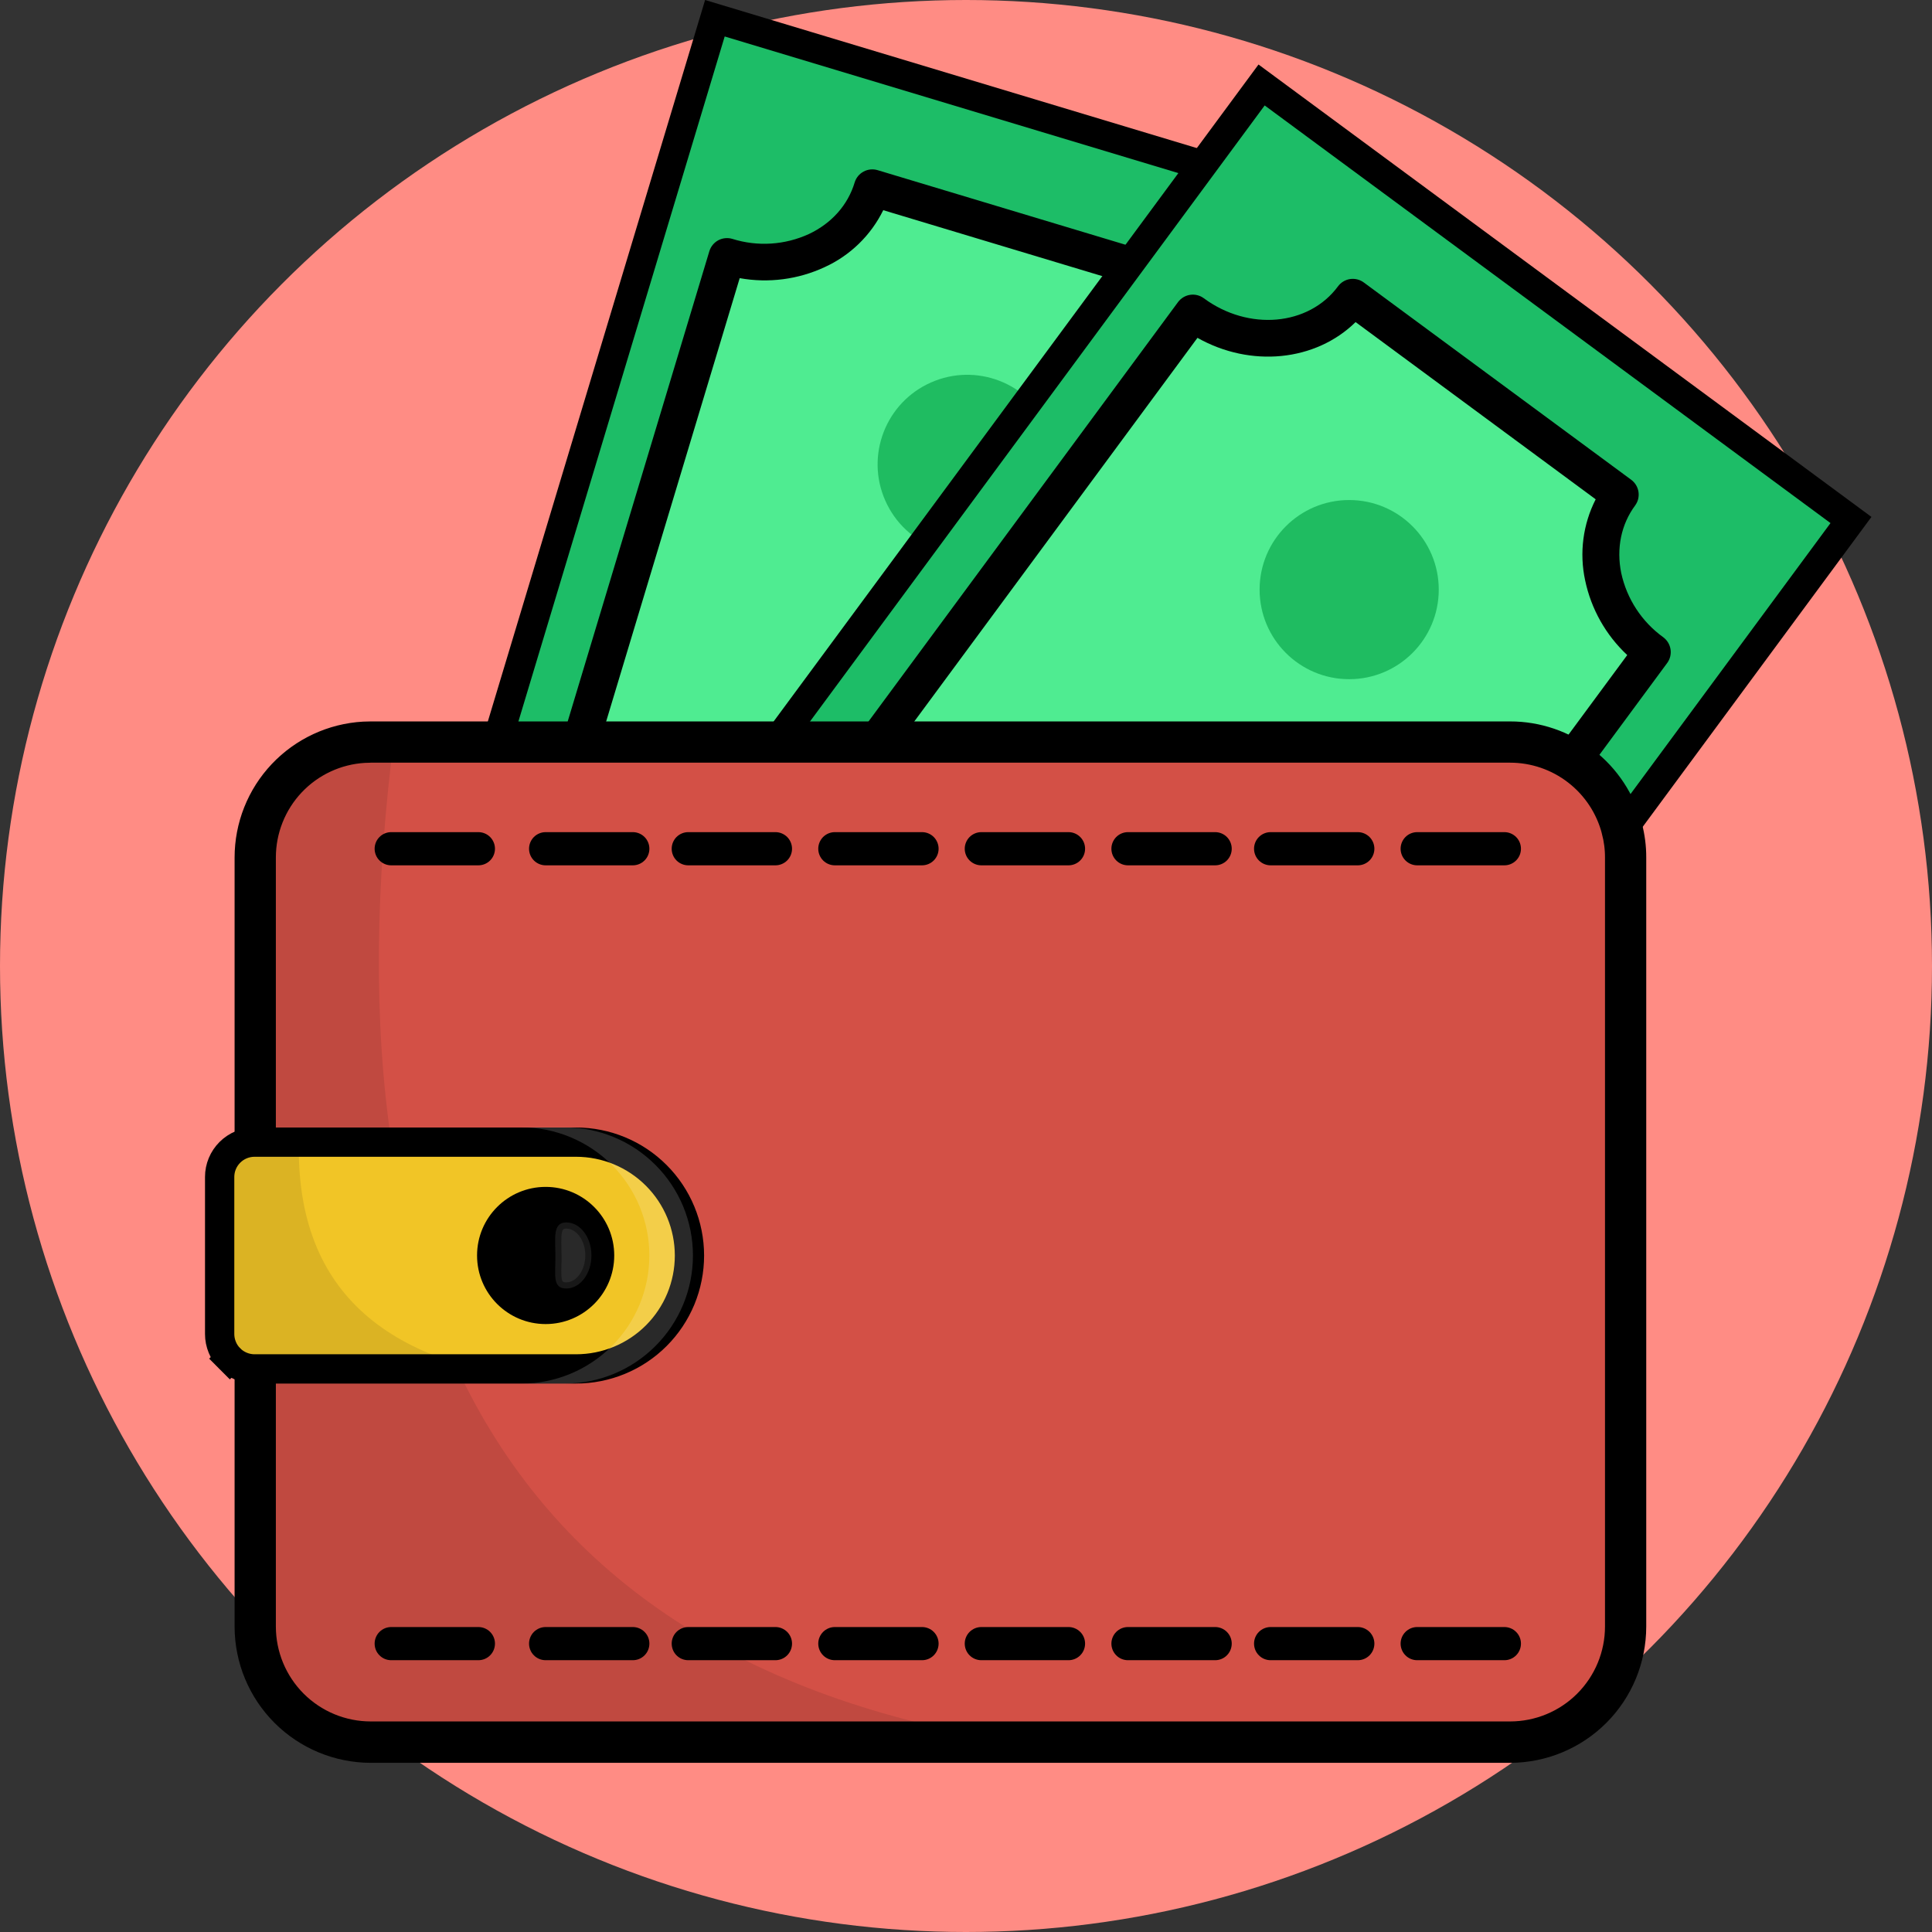 <svg width="66" height="66" viewBox="0 0 66 66" fill="none" xmlns="http://www.w3.org/2000/svg">
<rect x="0" y="0" width="66" height="66" fill="#333333" stroke="none"/>
<circle cx="33" cy="33" r="33" fill="#FF8C84"/>
<path d="M34.223 54.862L10.261 47.646L24.422 0.623L48.384 7.839L34.223 54.862Z" fill="#1DBD67" stroke="black"/>
<path d="M29.795 6.411L40.666 9.681C40.079 11.625 41.351 13.729 43.508 14.375L33.764 46.725C31.608 46.076 29.385 47.129 28.799 49.072L17.929 45.798C18.515 43.851 17.244 41.746 15.088 41.097L24.831 8.747C26.991 9.407 29.213 8.355 29.795 6.411Z" fill="#4FEC91"/>
<path d="M28.803 49.712C28.741 49.711 28.68 49.702 28.621 49.685L17.751 46.41C17.672 46.386 17.599 46.347 17.535 46.295C17.471 46.243 17.419 46.178 17.38 46.106C17.341 46.033 17.317 45.953 17.308 45.871C17.3 45.789 17.308 45.706 17.332 45.627C17.564 44.858 17.447 44.035 17.004 43.296C16.526 42.526 15.779 41.96 14.908 41.71C14.748 41.661 14.615 41.552 14.536 41.405C14.457 41.258 14.44 41.086 14.489 40.926L24.233 8.58C24.282 8.42 24.392 8.287 24.538 8.208C24.685 8.13 24.857 8.113 25.016 8.16C25.88 8.432 26.814 8.372 27.637 7.993C28.412 7.626 28.966 7.002 29.197 6.232C29.245 6.073 29.355 5.939 29.502 5.861C29.649 5.782 29.821 5.765 29.981 5.813L40.85 9.083C40.929 9.106 41.003 9.146 41.067 9.198C41.13 9.25 41.183 9.315 41.222 9.387C41.261 9.46 41.285 9.54 41.293 9.622C41.302 9.704 41.294 9.787 41.27 9.866C41.038 10.633 41.155 11.458 41.598 12.194C42.076 12.964 42.823 13.53 43.694 13.78C43.773 13.804 43.846 13.844 43.91 13.896C43.974 13.948 44.027 14.012 44.066 14.085C44.105 14.158 44.129 14.238 44.137 14.32C44.145 14.402 44.137 14.485 44.113 14.563L34.369 46.914C34.321 47.073 34.211 47.207 34.064 47.285C33.918 47.364 33.746 47.381 33.586 47.333C31.765 46.784 29.89 47.65 29.405 49.261C29.366 49.391 29.287 49.505 29.179 49.586C29.07 49.667 28.938 49.711 28.803 49.712ZM18.669 45.374L28.43 48.316C29.268 46.592 31.28 45.633 33.336 45.989L42.739 14.766C41.82 14.37 41.046 13.698 40.524 12.844C40.021 12.031 39.813 11.068 39.938 10.12L30.173 7.18C29.751 8.039 29.045 8.726 28.175 9.124C27.268 9.547 26.253 9.679 25.269 9.502L15.865 40.721C16.784 41.117 17.558 41.789 18.08 42.644C18.585 43.459 18.793 44.423 18.669 45.374Z" fill="black"/>
<path d="M35.023 30.222L33.789 29.85C33.487 30.709 32.999 31.483 32.564 31.892L31.162 31.047C31.726 30.495 32.145 29.814 32.383 29.062C32.606 28.32 32.473 27.728 31.953 27.571C31.459 27.422 31.022 27.744 30.407 28.608C29.52 29.858 28.585 30.612 27.324 30.232C26.18 29.887 25.526 28.811 25.672 27.338L24.438 26.966L24.821 25.693L25.964 26.037C26.266 25.178 26.624 24.648 26.961 24.282L28.316 25.101C28.072 25.396 27.592 25.903 27.31 26.84C27.059 27.684 27.338 28.067 27.702 28.176C28.13 28.305 28.54 27.933 29.289 26.953C30.301 25.572 31.204 25.163 32.374 25.515C33.531 25.863 34.271 26.98 34.081 28.553L35.407 28.952L35.023 30.222Z" fill="#1FBC61"/>
<path d="M34.279 18.662C35.825 17.978 36.523 16.171 35.839 14.626C35.155 13.08 33.348 12.382 31.803 13.066C30.257 13.75 29.559 15.557 30.243 17.102C30.927 18.648 32.734 19.346 34.279 18.662Z" fill="#1FBC61"/>
<path d="M28.896 40.046C29.076 38.366 27.86 36.858 26.18 36.678C24.499 36.498 22.991 37.714 22.811 39.394C22.631 41.074 23.847 42.582 25.527 42.763C27.208 42.943 28.716 41.727 28.896 40.046Z" fill="#1FBC61"/>
<path d="M34.069 57.276L13.935 42.415L43.098 2.903L63.232 17.764L34.069 57.276Z" fill="#1DBD67" stroke="black"/>
<path d="M46.213 10.154L55.351 16.895C54.145 18.528 54.634 20.939 56.446 22.276L36.382 49.459C34.57 48.122 32.123 48.364 30.916 50.001L21.779 43.259C22.987 41.622 22.497 39.213 20.689 37.876L40.752 10.693C42.56 12.03 45.008 11.787 46.213 10.154Z" fill="#4FEC91"/>
<path d="M30.912 50.63C30.778 50.63 30.647 50.587 30.539 50.507L21.406 43.766C21.339 43.717 21.283 43.656 21.24 43.585C21.198 43.514 21.169 43.436 21.157 43.354C21.145 43.272 21.149 43.189 21.169 43.109C21.189 43.029 21.224 42.953 21.273 42.887C22.273 41.532 21.842 39.512 20.312 38.383C20.246 38.334 20.19 38.272 20.147 38.201C20.105 38.131 20.076 38.052 20.064 37.971C20.052 37.889 20.056 37.806 20.076 37.726C20.096 37.646 20.131 37.57 20.18 37.504L40.243 10.32C40.343 10.186 40.491 10.097 40.656 10.072C40.821 10.047 40.989 10.089 41.123 10.188C42.652 11.317 44.709 11.135 45.708 9.782C45.807 9.648 45.955 9.558 46.12 9.533C46.285 9.508 46.453 9.55 46.587 9.648L55.725 16.39C55.791 16.439 55.847 16.501 55.89 16.572C55.932 16.642 55.961 16.721 55.973 16.802C55.985 16.884 55.981 16.967 55.962 17.048C55.942 17.128 55.906 17.203 55.857 17.27C55.381 17.914 55.213 18.733 55.383 19.573C55.574 20.458 56.086 21.241 56.82 21.77C56.954 21.87 57.044 22.018 57.068 22.183C57.093 22.348 57.052 22.516 56.953 22.65L36.889 49.833C36.79 49.967 36.642 50.056 36.477 50.081C36.312 50.106 36.144 50.065 36.01 49.966C34.48 48.837 32.423 49.021 31.423 50.375C31.364 50.455 31.287 50.519 31.198 50.564C31.109 50.608 31.011 50.631 30.912 50.63ZM22.618 43.098L30.821 49.153C32.188 47.811 34.405 47.585 36.224 48.612L55.589 22.378C54.857 21.695 54.355 20.803 54.15 19.823C53.949 18.887 54.076 17.91 54.511 17.057L46.309 11.003C44.942 12.345 42.727 12.567 40.907 11.541L21.542 37.775C23.059 39.212 23.497 41.395 22.618 43.098Z" fill="black"/>
<path d="M43.119 34.335L42.082 33.569C41.508 34.277 40.788 34.841 40.237 35.078L39.202 33.806C39.919 33.477 40.544 32.976 41.021 32.347C41.48 31.725 41.554 31.122 41.117 30.799C40.703 30.493 40.182 30.649 39.313 31.256C38.055 32.134 36.923 32.529 35.863 31.747C34.902 31.038 34.648 29.804 35.281 28.466L34.244 27.701L35.034 26.631L35.995 27.34C36.568 26.632 37.084 26.25 37.525 26.022L38.525 27.25C38.195 27.444 37.573 27.762 36.992 28.548C36.468 29.258 36.605 29.713 36.908 29.939C37.268 30.205 37.78 29.992 38.815 29.321C40.232 28.361 41.221 28.28 42.204 29.005C43.187 29.73 43.498 31.024 42.791 32.442L43.905 33.264L43.119 34.335Z" fill="#1FBC61"/>
<path d="M46.09 23.202C47.78 23.202 49.15 21.832 49.15 20.142C49.15 18.452 47.78 17.082 46.09 17.082C44.4 17.082 43.03 18.452 43.03 20.142C43.03 21.832 44.4 23.202 46.09 23.202Z" fill="#1FBC61"/>
<path d="M34.31 40.681C34.576 39.013 33.439 37.444 31.77 37.178C30.101 36.912 28.533 38.049 28.267 39.718C28.001 41.387 29.138 42.955 30.807 43.221C32.475 43.487 34.044 42.35 34.31 40.681Z" fill="#1FBC61"/>
<path d="M55.429 29.295V29.297V55.564C55.429 56.584 55.024 57.561 54.303 58.282C53.583 59.003 52.605 59.407 51.586 59.407H12.667C11.648 59.407 10.67 59.003 9.949 58.282C9.229 57.561 8.824 56.584 8.824 55.564L8.824 29.297L8.824 29.296C8.823 28.314 9.198 27.369 9.872 26.656C10.543 25.946 11.459 25.519 12.434 25.462C12.483 25.461 12.529 25.459 12.564 25.458L12.568 25.457C12.612 25.455 12.641 25.454 12.667 25.454H51.586C52.437 25.454 53.263 25.736 53.936 26.257C54.609 26.777 55.091 27.506 55.305 28.329L55.305 28.331C55.388 28.646 55.43 28.97 55.429 29.295Z" fill="#D35046" stroke="black" stroke-width="1.2"/>
<path d="M51.587 60.221H12.667C11.433 60.219 10.251 59.729 9.379 58.857C8.506 57.984 8.016 56.802 8.014 55.569V29.297C8.014 28.108 8.468 26.965 9.284 26.101C10.1 25.238 11.216 24.719 12.402 24.652C12.501 24.652 12.585 24.645 12.667 24.645H51.587C52.617 24.644 53.617 24.986 54.432 25.616C55.247 26.246 55.83 27.129 56.088 28.126C56.189 28.509 56.24 28.904 56.238 29.3V55.568C56.237 56.801 55.747 57.984 54.875 58.856C54.003 59.728 52.82 60.219 51.587 60.221ZM12.667 25.068C12.591 25.068 12.513 25.068 12.437 25.075C11.356 25.133 10.338 25.604 9.593 26.39C8.848 27.176 8.433 28.218 8.433 29.301V55.569C8.435 56.691 8.881 57.767 9.675 58.56C10.469 59.354 11.545 59.8 12.667 59.801H51.587C52.709 59.8 53.785 59.354 54.578 58.56C55.371 57.767 55.818 56.691 55.819 55.569V29.297C55.82 28.938 55.774 28.58 55.683 28.233C55.448 27.325 54.918 26.522 54.176 25.948C53.435 25.374 52.524 25.063 51.587 25.064L12.667 25.068Z" fill="black"/>
<path d="M51.392 29.561H48.414C48.264 29.561 48.119 29.501 48.013 29.395C47.907 29.289 47.847 29.145 47.847 28.994C47.847 28.844 47.907 28.7 48.013 28.593C48.119 28.487 48.264 28.427 48.414 28.427H51.392C51.542 28.427 51.686 28.487 51.792 28.593C51.899 28.7 51.958 28.844 51.958 28.994C51.958 29.145 51.899 29.289 51.792 29.395C51.686 29.501 51.542 29.561 51.392 29.561Z" fill="black"/>
<path d="M46.384 29.561H43.406C43.256 29.561 43.112 29.501 43.006 29.395C42.899 29.289 42.84 29.145 42.84 28.994C42.84 28.844 42.899 28.7 43.006 28.593C43.112 28.487 43.256 28.427 43.406 28.427H46.384C46.534 28.427 46.678 28.487 46.785 28.593C46.891 28.7 46.951 28.844 46.951 28.994C46.951 29.145 46.891 29.289 46.785 29.395C46.678 29.501 46.534 29.561 46.384 29.561Z" fill="black"/>
<path d="M41.511 29.561H38.534C38.383 29.561 38.239 29.501 38.133 29.395C38.027 29.289 37.967 29.145 37.967 28.994C37.967 28.844 38.027 28.7 38.133 28.593C38.239 28.487 38.383 28.427 38.534 28.427H41.511C41.662 28.427 41.806 28.487 41.912 28.593C42.018 28.7 42.078 28.844 42.078 28.994C42.078 29.145 42.018 29.289 41.912 29.395C41.806 29.501 41.662 29.561 41.511 29.561Z" fill="black"/>
<path d="M36.502 29.561H33.524C33.374 29.561 33.23 29.501 33.123 29.395C33.017 29.289 32.957 29.145 32.957 28.994C32.957 28.844 33.017 28.7 33.123 28.593C33.23 28.487 33.374 28.427 33.524 28.427H36.502C36.652 28.427 36.796 28.487 36.902 28.593C37.009 28.7 37.068 28.844 37.068 28.994C37.068 29.145 37.009 29.289 36.902 29.395C36.796 29.501 36.652 29.561 36.502 29.561Z" fill="black"/>
<path d="M31.497 29.561H28.52C28.369 29.561 28.225 29.501 28.119 29.395C28.013 29.289 27.953 29.145 27.953 28.994C27.953 28.844 28.013 28.7 28.119 28.593C28.225 28.487 28.369 28.427 28.52 28.427H31.497C31.648 28.427 31.792 28.487 31.898 28.593C32.004 28.7 32.064 28.844 32.064 28.994C32.064 29.145 32.004 29.289 31.898 29.395C31.792 29.501 31.648 29.561 31.497 29.561Z" fill="black"/>
<path d="M26.49 29.561H23.512C23.362 29.561 23.218 29.501 23.111 29.395C23.005 29.289 22.946 29.145 22.946 28.994C22.946 28.844 23.005 28.7 23.111 28.593C23.218 28.487 23.362 28.427 23.512 28.427H26.49C26.64 28.427 26.784 28.487 26.891 28.593C26.997 28.7 27.057 28.844 27.057 28.994C27.057 29.145 26.997 29.289 26.891 29.395C26.784 29.501 26.64 29.561 26.49 29.561Z" fill="black"/>
<path d="M21.618 29.561H18.64C18.49 29.561 18.346 29.501 18.239 29.395C18.133 29.289 18.073 29.145 18.073 28.994C18.073 28.844 18.133 28.7 18.239 28.593C18.346 28.487 18.49 28.427 18.64 28.427H21.618C21.768 28.427 21.912 28.487 22.018 28.593C22.125 28.7 22.184 28.844 22.184 28.994C22.184 29.145 22.125 29.289 22.018 29.395C21.912 29.501 21.768 29.561 21.618 29.561Z" fill="black"/>
<path d="M16.34 29.561H13.364C13.214 29.561 13.07 29.501 12.964 29.395C12.857 29.289 12.798 29.145 12.798 28.994C12.798 28.844 12.857 28.7 12.964 28.593C13.07 28.487 13.214 28.427 13.364 28.427H16.342C16.492 28.427 16.637 28.487 16.743 28.593C16.849 28.7 16.909 28.844 16.909 28.994C16.909 29.145 16.849 29.289 16.743 29.395C16.637 29.501 16.492 29.561 16.342 29.561H16.34Z" fill="black"/>
<path d="M51.392 56.715H48.414C48.264 56.715 48.119 56.656 48.013 56.549C47.907 56.443 47.847 56.299 47.847 56.148C47.847 55.998 47.907 55.854 48.013 55.748C48.119 55.642 48.264 55.582 48.414 55.582H51.392C51.542 55.582 51.686 55.642 51.792 55.748C51.899 55.854 51.958 55.998 51.958 56.148C51.958 56.299 51.899 56.443 51.792 56.549C51.686 56.656 51.542 56.715 51.392 56.715Z" fill="black"/>
<path d="M46.384 56.715H43.406C43.256 56.715 43.112 56.656 43.006 56.549C42.899 56.443 42.84 56.299 42.84 56.148C42.84 55.998 42.899 55.854 43.006 55.748C43.112 55.642 43.256 55.582 43.406 55.582H46.384C46.534 55.582 46.678 55.642 46.785 55.748C46.891 55.854 46.951 55.998 46.951 56.148C46.951 56.299 46.891 56.443 46.785 56.549C46.678 56.656 46.534 56.715 46.384 56.715Z" fill="black"/>
<path d="M41.511 56.715H38.534C38.383 56.715 38.239 56.656 38.133 56.549C38.027 56.443 37.967 56.299 37.967 56.148C37.967 55.998 38.027 55.854 38.133 55.748C38.239 55.642 38.383 55.582 38.534 55.582H41.511C41.662 55.582 41.806 55.642 41.912 55.748C42.018 55.854 42.078 55.998 42.078 56.148C42.078 56.299 42.018 56.443 41.912 56.549C41.806 56.656 41.662 56.715 41.511 56.715Z" fill="black"/>
<path d="M36.502 56.715H33.524C33.374 56.715 33.23 56.656 33.123 56.549C33.017 56.443 32.957 56.299 32.957 56.148C32.957 55.998 33.017 55.854 33.123 55.748C33.23 55.642 33.374 55.582 33.524 55.582H36.502C36.652 55.582 36.796 55.642 36.902 55.748C37.009 55.854 37.068 55.998 37.068 56.148C37.068 56.299 37.009 56.443 36.902 56.549C36.796 56.656 36.652 56.715 36.502 56.715Z" fill="black"/>
<path d="M31.497 56.715H28.52C28.369 56.715 28.225 56.656 28.119 56.549C28.013 56.443 27.953 56.299 27.953 56.148C27.953 55.998 28.013 55.854 28.119 55.748C28.225 55.642 28.369 55.582 28.52 55.582H31.497C31.648 55.582 31.792 55.642 31.898 55.748C32.004 55.854 32.064 55.998 32.064 56.148C32.064 56.299 32.004 56.443 31.898 56.549C31.792 56.656 31.648 56.715 31.497 56.715Z" fill="black"/>
<path d="M26.49 56.715H23.512C23.362 56.715 23.218 56.656 23.111 56.549C23.005 56.443 22.946 56.299 22.946 56.148C22.946 55.998 23.005 55.854 23.111 55.748C23.218 55.642 23.362 55.582 23.512 55.582H26.49C26.64 55.582 26.784 55.642 26.891 55.748C26.997 55.854 27.057 55.998 27.057 56.148C27.057 56.299 26.997 56.443 26.891 56.549C26.784 56.656 26.64 56.715 26.49 56.715Z" fill="black"/>
<path d="M21.618 56.715H18.64C18.49 56.715 18.346 56.656 18.239 56.549C18.133 56.443 18.073 56.299 18.073 56.148C18.073 55.998 18.133 55.854 18.239 55.748C18.346 55.642 18.49 55.582 18.64 55.582H21.618C21.768 55.582 21.912 55.642 22.018 55.748C22.125 55.854 22.184 55.998 22.184 56.148C22.184 56.299 22.125 56.443 22.018 56.549C21.912 56.656 21.768 56.715 21.618 56.715Z" fill="black"/>
<path d="M16.34 56.715H13.364C13.214 56.715 13.07 56.656 12.964 56.549C12.857 56.443 12.798 56.299 12.798 56.148C12.798 55.998 12.857 55.854 12.964 55.748C13.07 55.642 13.214 55.582 13.364 55.582H16.342C16.492 55.582 16.637 55.642 16.743 55.748C16.849 55.854 16.909 55.998 16.909 56.148C16.909 56.299 16.849 56.443 16.743 56.549C16.637 56.656 16.492 56.715 16.342 56.715H16.34Z" fill="black"/>
<g opacity="0.3">
<path opacity="0.3" d="M39.269 60.006H12.669C11.491 60.006 10.36 59.538 9.527 58.705C8.694 57.872 8.226 56.742 8.226 55.563V29.296C8.225 28.161 8.658 27.069 9.438 26.244C10.218 25.419 11.284 24.924 12.417 24.862C13.014 25.553 13.366 25.987 13.366 25.987C10.964 46.639 18.678 58.76 39.269 60.006Z" fill="black"/>
</g>
<path d="M19.679 46.764H19.678H8.696H8.696C8.54 46.764 8.385 46.733 8.24 46.673C8.095 46.613 7.964 46.526 7.853 46.415L7.499 46.768L7.853 46.415C7.742 46.304 7.654 46.173 7.595 46.028C7.535 45.883 7.504 45.728 7.504 45.572V45.571V40.206C7.504 39.891 7.63 39.588 7.854 39.365C8.077 39.142 8.38 39.017 8.696 39.017H8.696L19.678 39.017C19.678 39.017 19.678 39.017 19.678 39.017C20.706 39.017 21.691 39.425 22.417 40.151C23.144 40.877 23.552 41.862 23.553 42.89C23.553 43.399 23.453 43.903 23.259 44.373C23.064 44.843 22.779 45.27 22.419 45.63C22.059 45.99 21.632 46.275 21.162 46.469C20.692 46.664 20.188 46.764 19.679 46.764Z" fill="#F1C526" stroke="black"/>
<g opacity="0.4">
<path opacity="0.4" d="M19.3 47.265H17.807C18.382 47.265 18.951 47.152 19.482 46.932C20.013 46.712 20.495 46.39 20.902 45.983C21.308 45.577 21.63 45.094 21.85 44.564C22.07 44.033 22.183 43.464 22.183 42.889C22.183 42.314 22.07 41.745 21.85 41.214C21.63 40.683 21.308 40.201 20.902 39.795C20.495 39.388 20.013 39.066 19.482 38.846C18.951 38.626 18.382 38.513 17.807 38.513H19.296C19.871 38.513 20.44 38.626 20.971 38.846C21.502 39.066 21.984 39.388 22.39 39.795C22.797 40.201 23.119 40.683 23.339 41.214C23.559 41.745 23.672 42.314 23.672 42.889C23.672 43.464 23.559 44.033 23.339 44.564C23.119 45.094 22.797 45.577 22.39 45.983C21.984 46.39 21.502 46.712 20.971 46.932C20.44 47.152 19.871 47.265 19.296 47.265H19.3Z" fill="white"/>
</g>
<path d="M18.64 45.232C19.934 45.232 20.983 44.183 20.983 42.889C20.983 41.595 19.934 40.546 18.64 40.546C17.346 40.546 16.297 41.595 16.297 42.889C16.297 44.183 17.346 45.232 18.64 45.232Z" fill="black"/>
<g opacity="0.4">
<path opacity="0.4" d="M19.344 44.017C18.869 44.017 18.974 43.556 18.974 42.934C18.974 42.311 18.869 41.76 19.344 41.76C19.819 41.76 20.204 42.263 20.204 42.888C20.204 43.512 19.819 44.017 19.344 44.017Z" fill="white"/>
<path opacity="0.4" d="M19.344 44.227C19.267 44.231 19.191 44.22 19.118 44.193C19.046 44.166 18.98 44.125 18.925 44.072C18.74 43.88 18.748 43.588 18.757 43.217C18.757 43.128 18.762 43.033 18.762 42.934C18.762 42.835 18.762 42.741 18.757 42.649C18.747 42.253 18.737 41.912 18.938 41.706C18.991 41.654 19.054 41.613 19.124 41.587C19.193 41.56 19.267 41.548 19.342 41.552C19.929 41.552 20.411 42.152 20.411 42.893C20.411 43.634 19.934 44.227 19.344 44.227ZM19.344 41.971C19.308 41.966 19.271 41.976 19.241 41.998C19.164 42.082 19.172 42.376 19.179 42.637C19.179 42.733 19.184 42.833 19.184 42.934C19.184 43.035 19.184 43.136 19.179 43.23C19.172 43.458 19.165 43.716 19.227 43.78C19.262 43.801 19.303 43.811 19.344 43.807C19.697 43.807 19.995 43.388 19.995 42.885C19.995 42.382 19.697 41.971 19.344 41.971Z" fill="black"/>
</g>
<g opacity="0.3">
<path opacity="0.3" d="M18.64 47.185C18.64 47.185 18.53 47.212 18.326 47.264H8.693C8.47 47.264 8.25 47.221 8.045 47.136C7.839 47.051 7.653 46.926 7.495 46.769C7.338 46.612 7.214 46.425 7.129 46.22C7.044 46.014 7 45.794 7 45.572V40.206C7.001 39.758 7.179 39.328 7.497 39.012C7.814 38.695 8.244 38.517 8.693 38.517H9.766C10.052 38.627 10.219 38.695 10.219 38.695C9.984 44.148 13.245 46.592 18.64 47.185Z" fill="black"/>
</g>
</svg>
